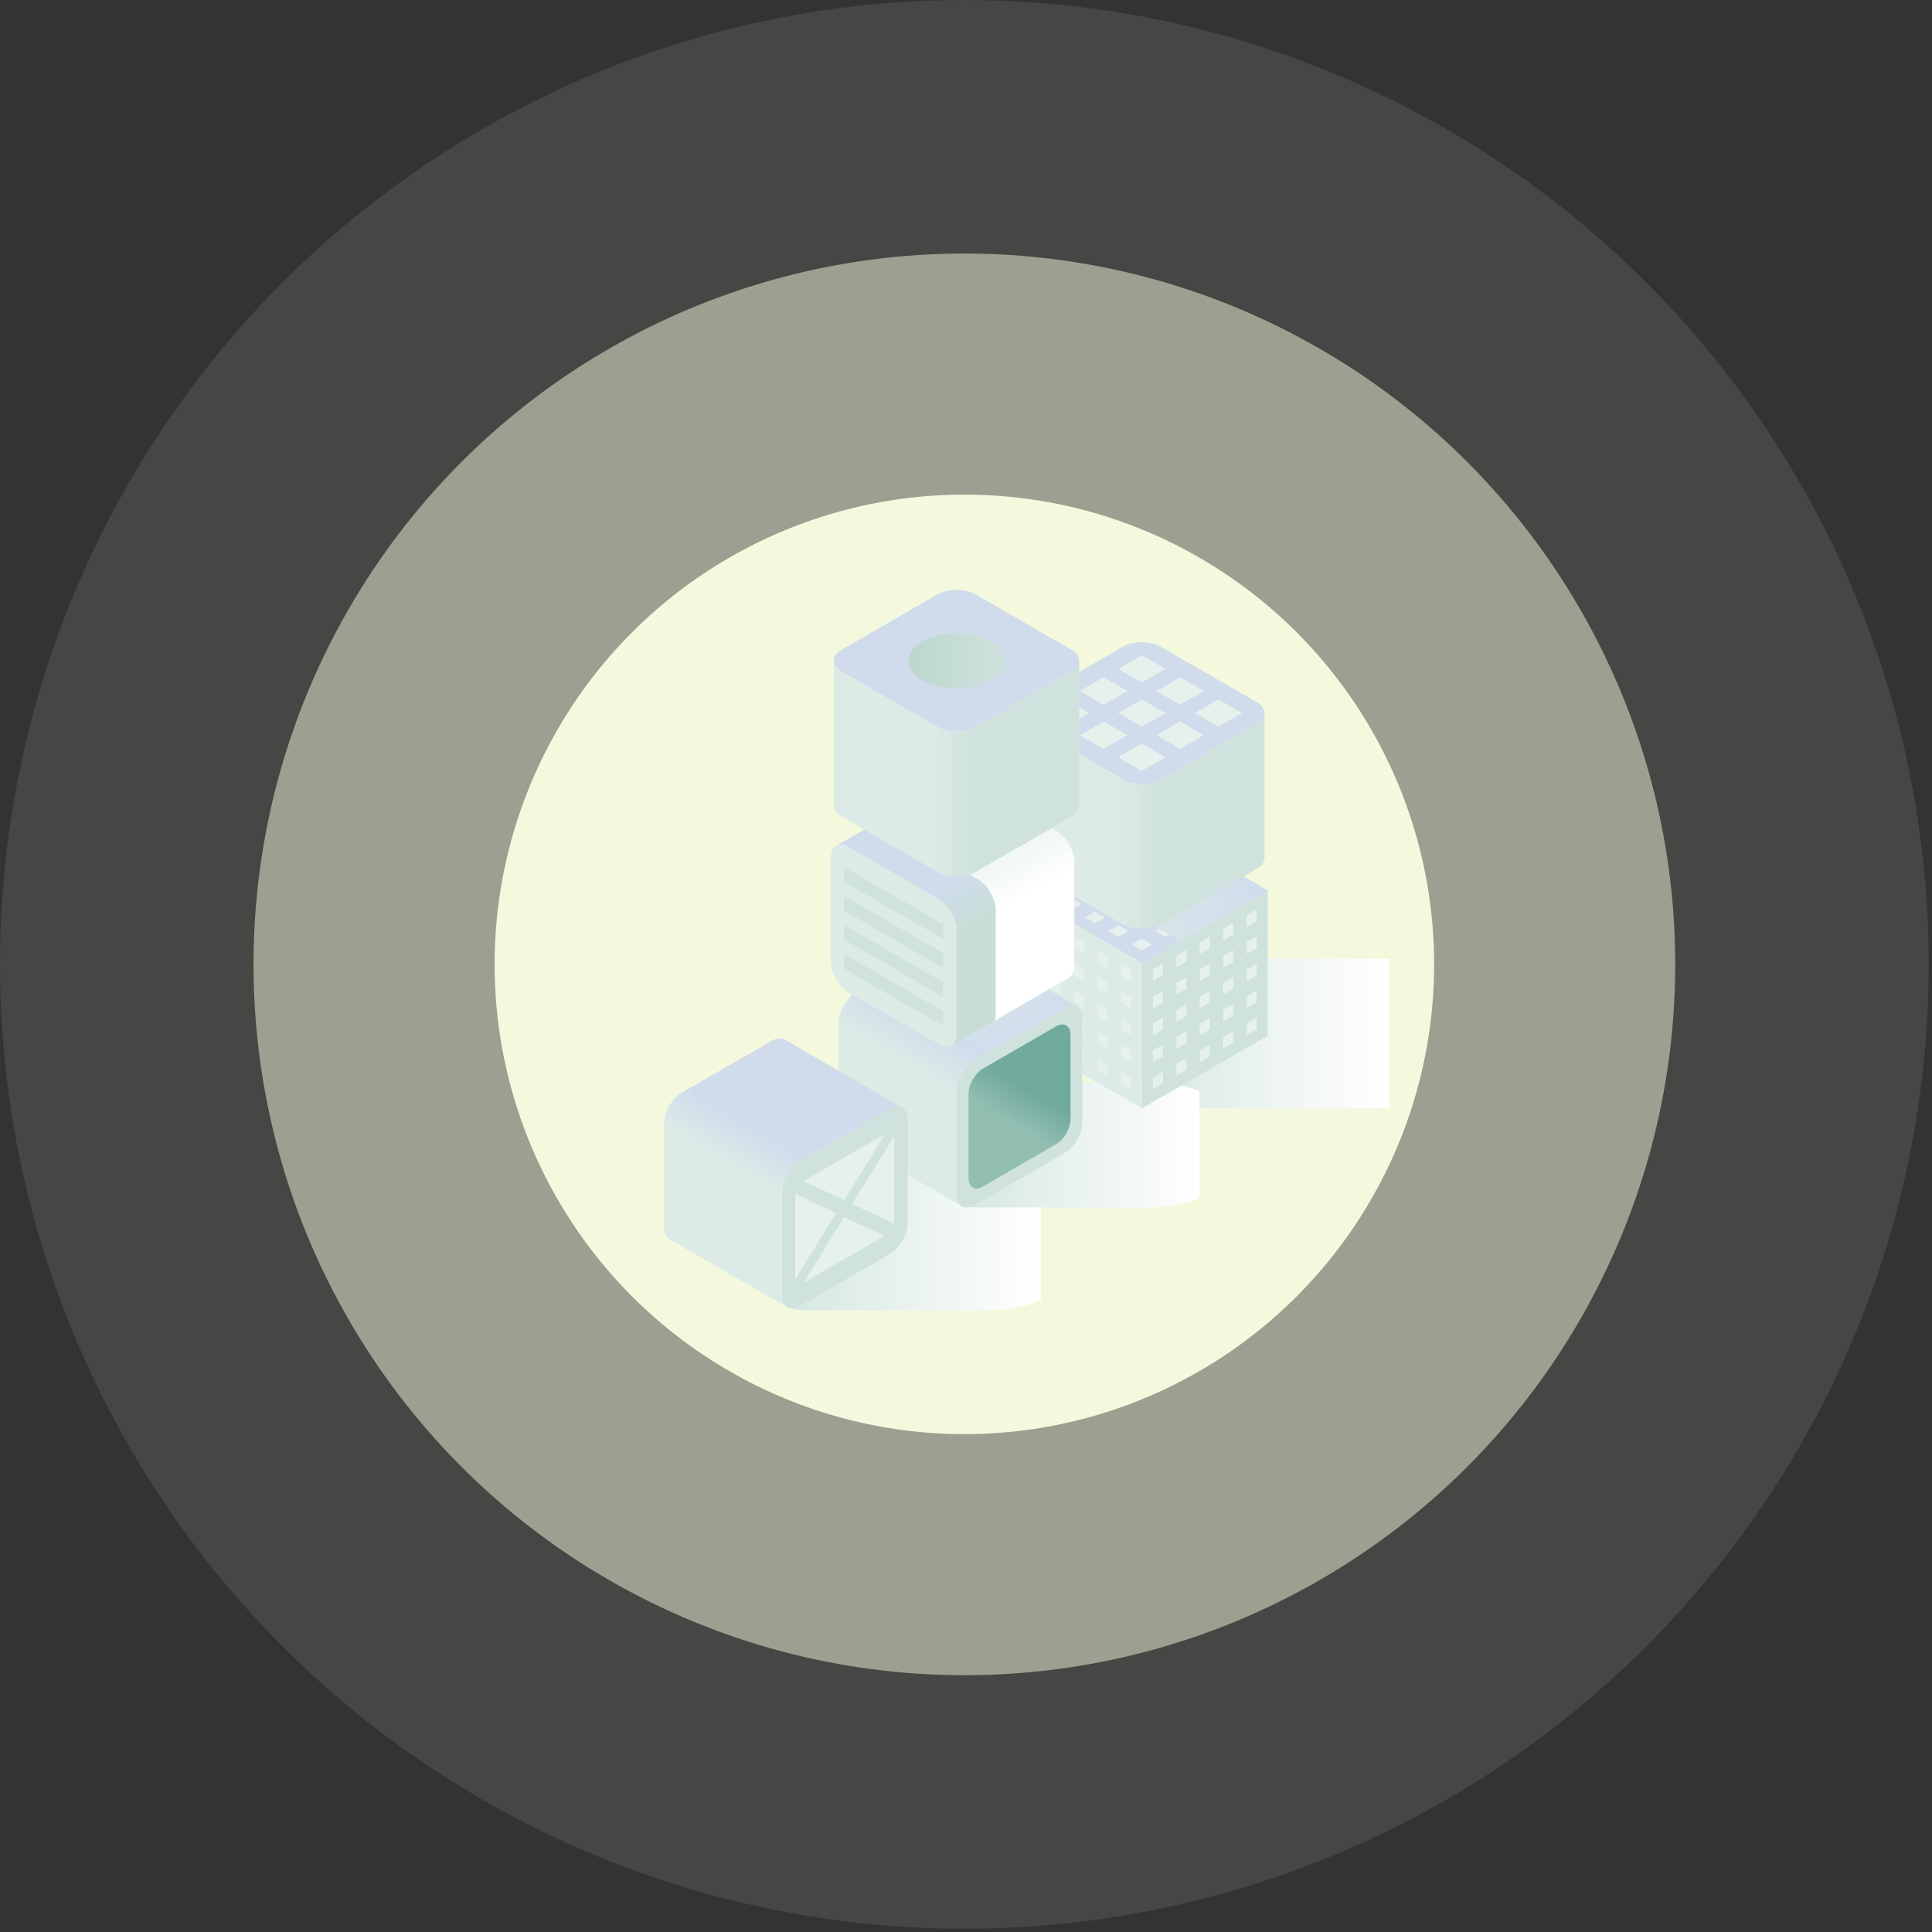 <svg width="547" height="547" viewBox="0 0 547 547" fill="none" xmlns="http://www.w3.org/2000/svg">
<rect x="0" y="0" width="547" height="547" fill="#333333" stroke="none"/>
<circle opacity="0.1" cx="273.04" cy="273.04" r="273.04" fill="#F4F9DD"/>
<circle opacity="0.5" cx="273.04" cy="273.04" r="201.261" fill="#F4F9DD"/>
<circle cx="273.04" cy="273.04" r="133.001" fill="#F4F9DD"/>
<path style="mix-blend-mode:multiply" d="M294.718 336.136C293.324 335.326 290.921 334.6 288.162 334.06C285.403 333.534 282.302 333.207 279.501 333.207H228.531C225.729 333.207 223.767 333.534 222.842 334.06C221.918 334.586 222.06 335.326 223.454 336.136V368.049C222.06 368.86 221.918 369.585 222.842 370.125C223.753 370.652 225.729 370.979 228.531 370.979H279.487C282.288 370.979 285.388 370.652 288.147 370.125C290.906 369.599 293.31 368.86 294.704 368.049V336.136H294.718Z" fill="url(#paint0_linear_1769_1442)"/>
<path style="mix-blend-mode:multiply" d="M393.372 271.457H323.303V313.794H393.372V271.457Z" fill="url(#paint1_linear_1769_1442)"/>
<path style="mix-blend-mode:multiply" d="M339.615 309.059C338.292 308.291 336.031 307.608 333.443 307.11C330.854 306.613 327.925 306.3 325.294 306.3H277.282C274.651 306.3 272.788 306.613 271.921 307.11C271.053 307.608 271.181 308.305 272.504 309.059V339.109C271.181 339.877 271.053 340.559 271.921 341.057C272.788 341.555 274.637 341.868 277.282 341.868H325.28C327.911 341.868 330.84 341.555 333.428 341.057C336.017 340.559 338.278 339.862 339.601 339.109V309.059H339.615Z" fill="url(#paint2_linear_1769_1442)"/>
<path d="M323.303 272.665L287.678 252.101L323.303 231.537L358.927 252.101L323.303 272.665Z" fill="#D0DCEC"/>
<path d="M323.303 313.794L287.678 293.23V252.101L323.303 272.665V313.794Z" fill="#DDEBE7"/>
<path d="M323.302 313.794L358.927 293.23V252.101L323.302 272.665V313.794Z" fill="#CFE2DD"/>
<g style="mix-blend-mode:multiply">
<path d="M323.302 238.419L320.458 236.77L323.302 235.134L326.147 236.77L323.302 238.419Z" fill="#E6F1ED"/>
<path d="M329.943 242.245L327.085 240.61L329.943 238.96L332.788 240.61L329.943 242.245Z" fill="#E6F1ED"/>
<path d="M336.572 246.085L333.728 244.435L336.572 242.786L339.416 244.435L336.572 246.085Z" fill="#E6F1ED"/>
<path d="M343.212 249.911L340.354 248.261L343.212 246.625L346.056 248.261L343.212 249.911Z" fill="#E6F1ED"/>
<path d="M349.839 253.736L346.995 252.101L349.839 250.451L352.698 252.101L349.839 253.736Z" fill="#E6F1ED"/>
<path d="M316.676 242.245L313.817 240.61L316.676 238.96L319.52 240.61L316.676 242.245Z" fill="#E6F1ED"/>
<path d="M323.302 246.085L320.458 244.435L323.302 242.786L326.147 244.435L323.302 246.085Z" fill="#E6F1ED"/>
<path d="M329.943 249.911L327.085 248.261L329.943 246.625L332.788 248.261L329.943 249.911Z" fill="#E6F1ED"/>
<path d="M336.572 253.736L333.728 252.101L336.572 250.451L339.416 252.101L336.572 253.736Z" fill="#E6F1ED"/>
<path d="M343.212 257.576L340.354 255.926L343.212 254.291L346.056 255.926L343.212 257.576Z" fill="#E6F1ED"/>
<path d="M310.034 246.085L307.189 244.435L310.034 242.786L312.878 244.435L310.034 246.085Z" fill="#E6F1ED"/>
<path d="M316.676 249.911L313.817 248.261L316.676 246.625L319.52 248.261L316.676 249.911Z" fill="#E6F1ED"/>
<path d="M323.302 253.736L320.458 252.101L323.302 250.451L326.147 252.101L323.302 253.736Z" fill="#E6F1ED"/>
<path d="M329.943 257.576L327.085 255.926L329.943 254.291L332.788 255.926L329.943 257.576Z" fill="#E6F1ED"/>
<path d="M336.572 261.402L333.728 259.766L336.572 258.117L339.416 259.766L336.572 261.402Z" fill="#E6F1ED"/>
<path d="M303.407 249.911L300.549 248.261L303.407 246.625L306.252 248.261L303.407 249.911Z" fill="#E6F1ED"/>
<path d="M310.034 253.736L307.189 252.101L310.034 250.451L312.878 252.101L310.034 253.736Z" fill="#E6F1ED"/>
<path d="M316.676 257.576L313.817 255.926L316.676 254.291L319.52 255.926L316.676 257.576Z" fill="#E6F1ED"/>
<path d="M323.302 261.402L320.458 259.766L323.302 258.117L326.147 259.766L323.302 261.402Z" fill="#E6F1ED"/>
<path d="M329.943 265.242L327.085 263.592L329.943 261.942L332.788 263.592L329.943 265.242Z" fill="#E6F1ED"/>
<path d="M296.765 253.736L293.921 252.101L296.765 250.451L299.609 252.101L296.765 253.736Z" fill="#E6F1ED"/>
<path d="M303.407 257.576L300.549 255.926L303.407 254.291L306.252 255.926L303.407 257.576Z" fill="#E6F1ED"/>
<path d="M310.034 261.402L307.189 259.766L310.034 258.117L312.878 259.766L310.034 261.402Z" fill="#E6F1ED"/>
<path d="M316.676 265.242L313.817 263.592L316.676 261.942L319.52 263.592L316.676 265.242Z" fill="#E6F1ED"/>
<path d="M323.302 269.067L320.458 267.417L323.302 265.782L326.147 267.417L323.302 269.067Z" fill="#E6F1ED"/>
<path d="M293.651 262.426L290.807 260.79V257.505L293.651 259.14V262.426Z" fill="#E6F1ED"/>
<path d="M300.279 266.265L297.435 264.616V261.331L300.279 262.98V266.265Z" fill="#E6F1ED"/>
<path d="M306.919 270.091L304.075 268.455V265.156L306.919 266.805V270.091Z" fill="#E6F1ED"/>
<path d="M313.547 273.931L310.703 272.281V268.996L313.547 270.632V273.931Z" fill="#E6F1ED"/>
<path d="M320.188 277.757L317.344 276.107V272.822L320.188 274.471V277.757Z" fill="#E6F1ED"/>
<path d="M293.651 270.091L290.807 268.455V265.156L293.651 266.805V270.091Z" fill="#E6F1ED"/>
<path d="M300.279 273.917L297.435 272.281V268.996L300.279 270.632V273.917Z" fill="#E6F1ED"/>
<path d="M306.919 277.757L304.075 276.107V272.822L306.919 274.471V277.757Z" fill="#E6F1ED"/>
<path d="M313.547 281.582L310.703 279.946V276.647L313.547 278.297V281.582Z" fill="#E6F1ED"/>
<path d="M320.188 285.422L317.344 283.772V280.487L320.188 282.122V285.422Z" fill="#E6F1ED"/>
<path d="M293.651 277.757L290.807 276.107V272.822L293.651 274.471V277.757Z" fill="#E6F1ED"/>
<path d="M300.279 281.582L297.435 279.946V276.647L300.279 278.297V281.582Z" fill="#E6F1ED"/>
<path d="M306.919 285.422L304.075 283.772V280.487L306.919 282.122V285.422Z" fill="#E6F1ED"/>
<path d="M313.547 289.247L310.703 287.598V284.312L313.547 285.962V289.247Z" fill="#E6F1ED"/>
<path d="M320.188 293.073L317.344 291.437V288.138L320.188 289.787V293.073Z" fill="#E6F1ED"/>
<path d="M293.651 285.422L290.807 283.772V280.487L293.651 282.122V285.422Z" fill="#E6F1ED"/>
<path d="M300.279 289.247L297.435 287.598V284.312L300.279 285.962V289.247Z" fill="#E6F1ED"/>
<path d="M306.919 293.073L304.075 291.437V288.138L306.919 289.787V293.073Z" fill="#E6F1ED"/>
<path d="M313.547 296.913L310.703 295.263V291.978L313.547 293.613V296.913Z" fill="#E6F1ED"/>
<path d="M320.188 300.739L317.344 299.089V295.804L320.188 297.453V300.739Z" fill="#E6F1ED"/>
<path d="M293.651 293.073L290.807 291.437V288.138L293.651 289.787V293.073Z" fill="#E6F1ED"/>
<path d="M300.279 296.913L297.435 295.263V291.978L300.279 293.613V296.913Z" fill="#E6F1ED"/>
<path d="M306.919 300.739L304.075 299.089V295.804L306.919 297.453V300.739Z" fill="#E6F1ED"/>
<path d="M313.547 304.564L310.703 302.928V299.629L313.547 301.279V304.564Z" fill="#E6F1ED"/>
<path d="M320.188 308.403L317.344 306.753V303.468L320.188 305.104V308.403Z" fill="#E6F1ED"/>
<path d="M352.969 262.426L355.813 260.79V257.505L352.969 259.14V262.426Z" fill="#E6F1ED"/>
<path d="M346.327 266.265L349.171 264.616V261.331L346.327 262.98V266.265Z" fill="#E6F1ED"/>
<path d="M339.686 270.091L342.544 268.455V265.156L339.686 266.805V270.091Z" fill="#E6F1ED"/>
<path d="M333.059 273.931L335.903 272.281V268.996L333.059 270.632V273.931Z" fill="#E6F1ED"/>
<path d="M326.417 277.757L329.276 276.107V272.822L326.417 274.471V277.757Z" fill="#E6F1ED"/>
<path d="M352.969 270.091L355.813 268.455V265.156L352.969 266.805V270.091Z" fill="#E6F1ED"/>
<path d="M346.327 273.917L349.171 272.281V268.996L346.327 270.632V273.917Z" fill="#E6F1ED"/>
<path d="M339.686 277.757L342.544 276.107V272.822L339.686 274.471V277.757Z" fill="#E6F1ED"/>
<path d="M333.059 281.582L335.903 279.946V276.647L333.059 278.297V281.582Z" fill="#E6F1ED"/>
<path d="M326.417 285.422L329.276 283.772V280.487L326.417 282.122V285.422Z" fill="#E6F1ED"/>
<path d="M352.969 277.757L355.813 276.107V272.822L352.969 274.471V277.757Z" fill="#E6F1ED"/>
<path d="M346.327 281.582L349.171 279.946V276.647L346.327 278.297V281.582Z" fill="#E6F1ED"/>
<path d="M339.686 285.422L342.544 283.772V280.487L339.686 282.122V285.422Z" fill="#E6F1ED"/>
<path d="M333.059 289.247L335.903 287.598V284.312L333.059 285.962V289.247Z" fill="#E6F1ED"/>
<path d="M326.417 293.073L329.276 291.437V288.138L326.417 289.787V293.073Z" fill="#E6F1ED"/>
<path d="M352.969 285.422L355.813 283.772V280.487L352.969 282.122V285.422Z" fill="#E6F1ED"/>
<path d="M346.327 289.247L349.171 287.598V284.312L346.327 285.962V289.247Z" fill="#E6F1ED"/>
<path d="M339.686 293.073L342.544 291.437V288.138L339.686 289.787V293.073Z" fill="#E6F1ED"/>
<path d="M333.059 296.913L335.903 295.263V291.978L333.059 293.613V296.913Z" fill="#E6F1ED"/>
<path d="M326.417 300.739L329.276 299.089V295.804L326.417 297.453V300.739Z" fill="#E6F1ED"/>
<path d="M352.969 293.073L355.813 291.437V288.138L352.969 289.787V293.073Z" fill="#E6F1ED"/>
<path d="M346.327 296.913L349.171 295.263V291.978L346.327 293.613V296.913Z" fill="#E6F1ED"/>
<path d="M339.686 300.739L342.544 299.089V295.804L339.686 297.453V300.739Z" fill="#E6F1ED"/>
<path d="M333.059 304.564L335.903 302.928V299.629L333.059 301.279V304.564Z" fill="#E6F1ED"/>
<path d="M326.417 308.403L329.276 306.753V303.468L326.417 305.104V308.403Z" fill="#E6F1ED"/>
</g>
<path d="M301.373 326.465L275.889 341.17C274.495 341.981 273.215 342.052 272.305 341.526C271.38 341 270.812 339.862 270.812 338.241V308.817C270.812 307.195 271.38 305.403 272.305 303.825C273.215 302.232 274.495 300.853 275.889 300.042L301.373 285.323C302.781 284.512 304.047 284.441 304.957 284.967C305.882 285.493 306.436 286.631 306.436 288.252V317.677C306.436 319.298 305.867 321.09 304.957 322.668C304.033 324.261 302.767 325.641 301.373 326.451V326.465Z" fill="#CFE2DD"/>
<path d="M298.97 323.962L278.32 335.894C277.182 336.548 276.158 336.619 275.419 336.178C274.679 335.752 274.21 334.827 274.21 333.519V309.67C274.21 308.361 274.665 306.911 275.419 305.617C276.158 304.322 277.196 303.199 278.32 302.545L298.97 290.613C300.107 289.959 301.131 289.902 301.871 290.328C302.61 290.755 303.08 291.679 303.08 292.988V316.837C303.08 318.146 302.624 319.596 301.871 320.89C301.131 322.185 300.093 323.308 298.97 323.962Z" fill="url(#paint3_linear_1769_1442)"/>
<path d="M270.825 338.241V308.817C270.825 307.195 271.394 305.404 272.319 303.825C273.229 302.232 274.509 300.853 275.903 300.042L301.387 285.323C302.795 284.512 304.061 284.441 304.971 284.967L271.593 265.697C270.669 265.171 269.403 265.242 268.01 266.053L242.525 280.758C241.117 281.568 239.851 282.948 238.941 284.541C238.031 286.133 237.462 287.925 237.462 289.532V318.957C237.462 320.578 238.031 321.716 238.941 322.242L272.319 341.512C271.394 340.986 270.825 339.848 270.825 338.227V338.241Z" fill="url(#paint4_linear_1769_1442)"/>
<path style="mix-blend-mode:multiply" d="M301.374 285.323C302.781 284.512 304.047 284.441 304.957 284.967L271.58 265.697C270.655 265.171 269.389 265.242 267.996 266.053L246.55 278.44L279.928 297.71L301.374 285.323Z" fill="url(#paint5_linear_1769_1442)"/>
<path d="M317.884 220.672L290.764 205.014C289.271 204.161 288.531 203.023 288.531 201.9C288.531 200.776 289.271 199.639 290.764 198.785L317.884 183.128C319.378 182.274 321.326 181.833 323.274 181.833C325.223 181.833 327.185 182.26 328.678 183.128L355.799 198.785C357.292 199.639 358.032 200.776 358.032 201.9C358.032 203.023 357.292 204.161 355.799 205.014L328.678 220.672C327.185 221.526 325.237 221.966 323.274 221.966C321.312 221.966 319.363 221.54 317.884 220.672Z" fill="#D0DCEC"/>
<path style="mix-blend-mode:multiply" d="M324.128 232.007L304.63 243.27C303.137 244.124 302.397 245.261 302.397 246.385C302.397 247.508 303.137 248.646 304.63 249.499L331.751 265.157C332.575 265.626 333.528 265.954 334.552 266.167L358.928 252.088L324.128 231.993V232.007Z" fill="url(#paint6_linear_1769_1442)"/>
<path d="M355.799 205L328.678 220.658C327.185 221.511 325.237 221.952 323.274 221.952C321.312 221.952 319.363 221.526 317.884 220.658L290.764 205C289.271 204.147 288.531 203.009 288.531 201.886V242.9C288.531 244.024 289.271 245.162 290.764 246.015L317.884 261.673C319.378 262.526 321.326 262.967 323.274 262.967C325.223 262.967 327.185 262.54 328.678 261.673L355.799 246.015C357.292 245.162 358.032 244.024 358.032 242.9V201.886C358.032 203.009 357.292 204.147 355.799 205Z" fill="url(#paint7_linear_1769_1442)"/>
<path d="M323.274 198.017L329.987 201.885L323.274 205.754L316.576 201.885L323.274 198.017Z" fill="#E6F1ED"/>
<path d="M334.111 204.274L340.81 208.143L334.111 212.011L327.413 208.143L334.111 204.274Z" fill="#E6F1ED"/>
<path d="M344.948 198.017L351.647 201.885L344.948 205.754L338.25 201.885L344.948 198.017Z" fill="#E6F1ED"/>
<path d="M323.274 210.532L329.987 214.4L323.274 218.268L316.576 214.4L323.274 210.532Z" fill="#E6F1ED"/>
<path d="M312.452 191.774L319.15 195.642L312.452 199.51L305.739 195.642L312.452 191.774Z" fill="#E6F1ED"/>
<path d="M334.111 191.774L340.81 195.642L334.111 199.51L327.413 195.642L334.111 191.774Z" fill="#E6F1ED"/>
<path d="M323.274 185.517L329.987 189.385L323.274 193.253L316.576 189.385L323.274 185.517Z" fill="#E6F1ED"/>
<path d="M301.615 198.017L308.314 201.885L301.615 205.754L294.917 201.885L301.615 198.017Z" fill="#E6F1ED"/>
<path d="M312.452 204.274L319.15 208.143L312.452 212.011L305.739 208.143L312.452 204.274Z" fill="#E6F1ED"/>
<path d="M251.911 355.051L226.426 369.756C225.032 370.566 223.752 370.638 222.842 370.111C221.918 369.585 221.363 368.447 221.363 366.826V337.402C221.363 335.781 221.932 333.989 222.842 332.41C223.767 330.817 225.032 329.438 226.426 328.627L251.911 313.922C253.319 313.112 254.585 313.041 255.495 313.567C256.419 314.093 256.988 315.231 256.988 316.852V346.276C256.988 347.897 256.419 349.689 255.495 351.268C254.585 352.861 253.305 354.24 251.911 355.051Z" fill="#CFE2DD"/>
<path d="M221.364 366.84V337.416C221.364 335.795 221.932 334.003 222.843 332.425C223.767 330.832 225.033 329.452 226.426 328.642L251.911 313.937C253.319 313.126 254.585 313.055 255.495 313.581L222.117 294.311C221.193 293.785 219.927 293.856 218.533 294.667L193.063 309.357C191.669 310.168 190.389 311.547 189.479 313.14C188.569 314.733 188 316.525 188 318.132V347.556C188 349.177 188.569 350.315 189.479 350.841L222.857 370.111C221.932 369.585 221.378 368.447 221.378 366.826L221.364 366.84Z" fill="url(#paint8_linear_1769_1442)"/>
<g style="mix-blend-mode:multiply">
<path d="M225.16 338.028V362.19L236.722 343.489L225.16 338.028ZM253.191 346.49V321.616L241.287 340.872L253.191 346.49ZM250.602 321.047L227.521 334.373L239.012 339.805L250.602 321.047ZM227.521 363.157L250.389 349.945L238.998 344.57L227.507 363.157H227.521Z" fill="#E6F1ED"/>
</g>
<path d="M240.279 280.999L265.764 295.704C267.157 296.515 268.437 296.586 269.347 296.06C270.272 295.533 270.826 294.396 270.826 292.775V263.35C270.826 261.729 270.258 259.937 269.347 258.359C268.423 256.766 267.157 255.386 265.764 254.576L240.279 239.856C238.885 239.046 237.605 238.975 236.695 239.501C235.77 240.027 235.216 241.165 235.216 242.786V272.21C235.216 273.832 235.785 275.623 236.695 277.202C237.619 278.795 238.885 280.174 240.279 280.985V280.999Z" fill="#DDEBE7"/>
<path d="M270.826 292.775V263.35C270.826 261.729 270.257 259.937 269.347 258.359C268.422 256.766 267.157 255.386 265.763 254.576L240.278 239.857C238.884 239.046 237.605 238.975 236.694 239.501L270.072 220.231C270.982 219.705 272.262 219.776 273.656 220.586L299.141 235.306C300.534 236.116 301.814 237.496 302.725 239.089C303.635 240.681 304.204 242.473 304.204 244.08V273.505C304.204 275.126 303.635 276.263 302.725 276.79L269.347 296.06C270.271 295.534 270.826 294.396 270.826 292.775Z" fill="url(#paint9_linear_1769_1442)"/>
<path style="mix-blend-mode:multiply" d="M299.127 235.306L273.642 220.586C272.248 219.776 270.968 219.705 270.058 220.231L248.882 232.461C249.024 232.646 249.195 232.817 249.394 233.002L247.787 233.926C248.697 233.4 249.963 233.471 251.357 234.267L276.856 248.987C278.249 249.797 279.529 251.177 280.44 252.77C281.364 254.362 281.919 256.154 281.919 257.761V287.186C281.919 287.868 281.819 288.451 281.634 288.949L302.71 276.79C303.621 276.263 304.189 275.126 304.189 273.505V244.08C304.189 242.459 303.621 240.667 302.71 239.089C301.786 237.496 300.52 236.116 299.127 235.306Z" fill="url(#paint10_linear_1769_1442)"/>
<path d="M238.999 270.105L267.03 286.289V290.456L238.999 274.272V270.105Z" fill="#CFE2DD"/>
<path d="M238.999 261.9L267.03 278.084V282.251L238.999 266.067V261.9Z" fill="#CFE2DD"/>
<path d="M238.999 253.694L267.03 269.878V274.045L238.999 257.861V253.694Z" fill="#CFE2DD"/>
<path d="M238.999 245.488L267.03 261.672V265.839L238.999 249.655V245.488Z" fill="#CFE2DD"/>
<path d="M265.421 205.839L238.301 190.181C236.808 189.328 236.068 188.19 236.068 187.066C236.068 185.943 236.808 184.805 238.301 183.952L265.421 168.294C266.915 167.427 268.863 167 270.826 167C272.788 167 274.737 167.427 276.216 168.294L303.336 183.952C304.829 184.819 305.569 185.943 305.569 187.066C305.569 188.19 304.829 189.328 303.336 190.181L276.216 205.839C274.722 206.706 272.774 207.133 270.826 207.133C268.877 207.133 266.915 206.706 265.421 205.839Z" fill="#D0DCEC"/>
<path d="M303.336 190.181L276.216 205.839C274.722 206.706 272.774 207.133 270.826 207.133C268.877 207.133 266.915 206.706 265.421 205.839L238.301 190.181C236.808 189.328 236.068 188.19 236.068 187.066V228.095C236.068 229.219 236.808 230.342 238.301 231.21L265.421 246.868C266.915 247.735 268.863 248.162 270.826 248.162C272.788 248.162 274.737 247.735 276.216 246.868L303.336 231.21C304.829 230.342 305.569 229.219 305.569 228.095V187.066C305.569 188.19 304.829 189.328 303.336 190.181Z" fill="url(#paint11_linear_1769_1442)"/>
<path d="M261.183 181.506C266.502 178.434 275.135 178.434 280.468 181.506C285.787 184.578 285.787 189.57 280.468 192.641C275.149 195.713 266.517 195.713 261.183 192.641C255.865 189.57 255.865 184.592 261.183 181.506Z" fill="url(#paint12_linear_1769_1442)"/>
<defs>
<linearGradient id="paint0_linear_1769_1442" x1="222.274" y1="352.093" x2="294.718" y2="352.093" gradientUnits="userSpaceOnUse">
<stop stop-color="#D5E7E2"/>
<stop offset="1" stop-color="white"/>
</linearGradient>
<linearGradient id="paint1_linear_1769_1442" x1="323.303" y1="292.632" x2="393.372" y2="292.632" gradientUnits="userSpaceOnUse">
<stop stop-color="#D5E7E2"/>
<stop offset="0.58" stop-color="#F0F6F4"/>
<stop offset="1" stop-color="white"/>
</linearGradient>
<linearGradient id="paint2_linear_1769_1442" x1="271.38" y1="324.077" x2="339.615" y2="324.077" gradientUnits="userSpaceOnUse">
<stop stop-color="#D5E7E2"/>
<stop offset="1" stop-color="white"/>
</linearGradient>
<linearGradient id="paint3_linear_1769_1442" x1="276.215" y1="334.742" x2="301.871" y2="290.328" gradientUnits="userSpaceOnUse">
<stop offset="0.38" stop-color="#92BEB2"/>
<stop offset="0.59" stop-color="#70AA9A"/>
</linearGradient>
<linearGradient id="paint4_linear_1769_1442" x1="247.46" y1="327.177" x2="280.112" y2="270.618" gradientUnits="userSpaceOnUse">
<stop offset="0.41" stop-color="#DDEBE7"/>
<stop offset="0.62" stop-color="#D0DCEC"/>
</linearGradient>
<linearGradient id="paint5_linear_1769_1442" x1="267.043" y1="266.607" x2="284.478" y2="296.8" gradientUnits="userSpaceOnUse">
<stop stop-color="#E0ECE8"/>
<stop offset="1" stop-color="#D0DCEC"/>
</linearGradient>
<linearGradient id="paint6_linear_1769_1442" x1="302.383" y1="249.087" x2="358.928" y2="249.087" gradientUnits="userSpaceOnUse">
<stop stop-color="#E0ECE8"/>
<stop offset="1" stop-color="#D0DCEC"/>
</linearGradient>
<linearGradient id="paint7_linear_1769_1442" x1="288.531" y1="232.433" x2="358.032" y2="232.433" gradientUnits="userSpaceOnUse">
<stop offset="0.4" stop-color="#DDEBE7"/>
<stop offset="0.57" stop-color="#CFE2DD"/>
</linearGradient>
<linearGradient id="paint8_linear_1769_1442" x1="197.998" y1="355.776" x2="230.65" y2="299.217" gradientUnits="userSpaceOnUse">
<stop offset="0.41" stop-color="#DDEBE7"/>
<stop offset="0.6" stop-color="#D0DCEC"/>
</linearGradient>
<linearGradient id="paint9_linear_1769_1442" x1="294.192" y1="281.71" x2="261.539" y2="225.152" gradientUnits="userSpaceOnUse">
<stop offset="0.41" stop-color="#C7DED7"/>
<stop offset="0.62" stop-color="#D0DCEC"/>
</linearGradient>
<linearGradient id="paint10_linear_1769_1442" x1="266.915" y1="222.051" x2="299.567" y2="278.61" gradientUnits="userSpaceOnUse">
<stop offset="0.24" stop-color="#E6F1ED"/>
<stop offset="0.49" stop-color="#F6FAF8"/>
<stop offset="0.6" stop-color="white"/>
</linearGradient>
<linearGradient id="paint11_linear_1769_1442" x1="236.068" y1="217.614" x2="305.583" y2="217.614" gradientUnits="userSpaceOnUse">
<stop offset="0.4" stop-color="#DDEBE7"/>
<stop offset="0.57" stop-color="#CFE2DD"/>
</linearGradient>
<linearGradient id="paint12_linear_1769_1442" x1="257.187" y1="187.067" x2="284.45" y2="187.067" gradientUnits="userSpaceOnUse">
<stop stop-color="#BCD7D0"/>
<stop offset="1" stop-color="#CFE2DD"/>
</linearGradient>
</defs>
</svg>
